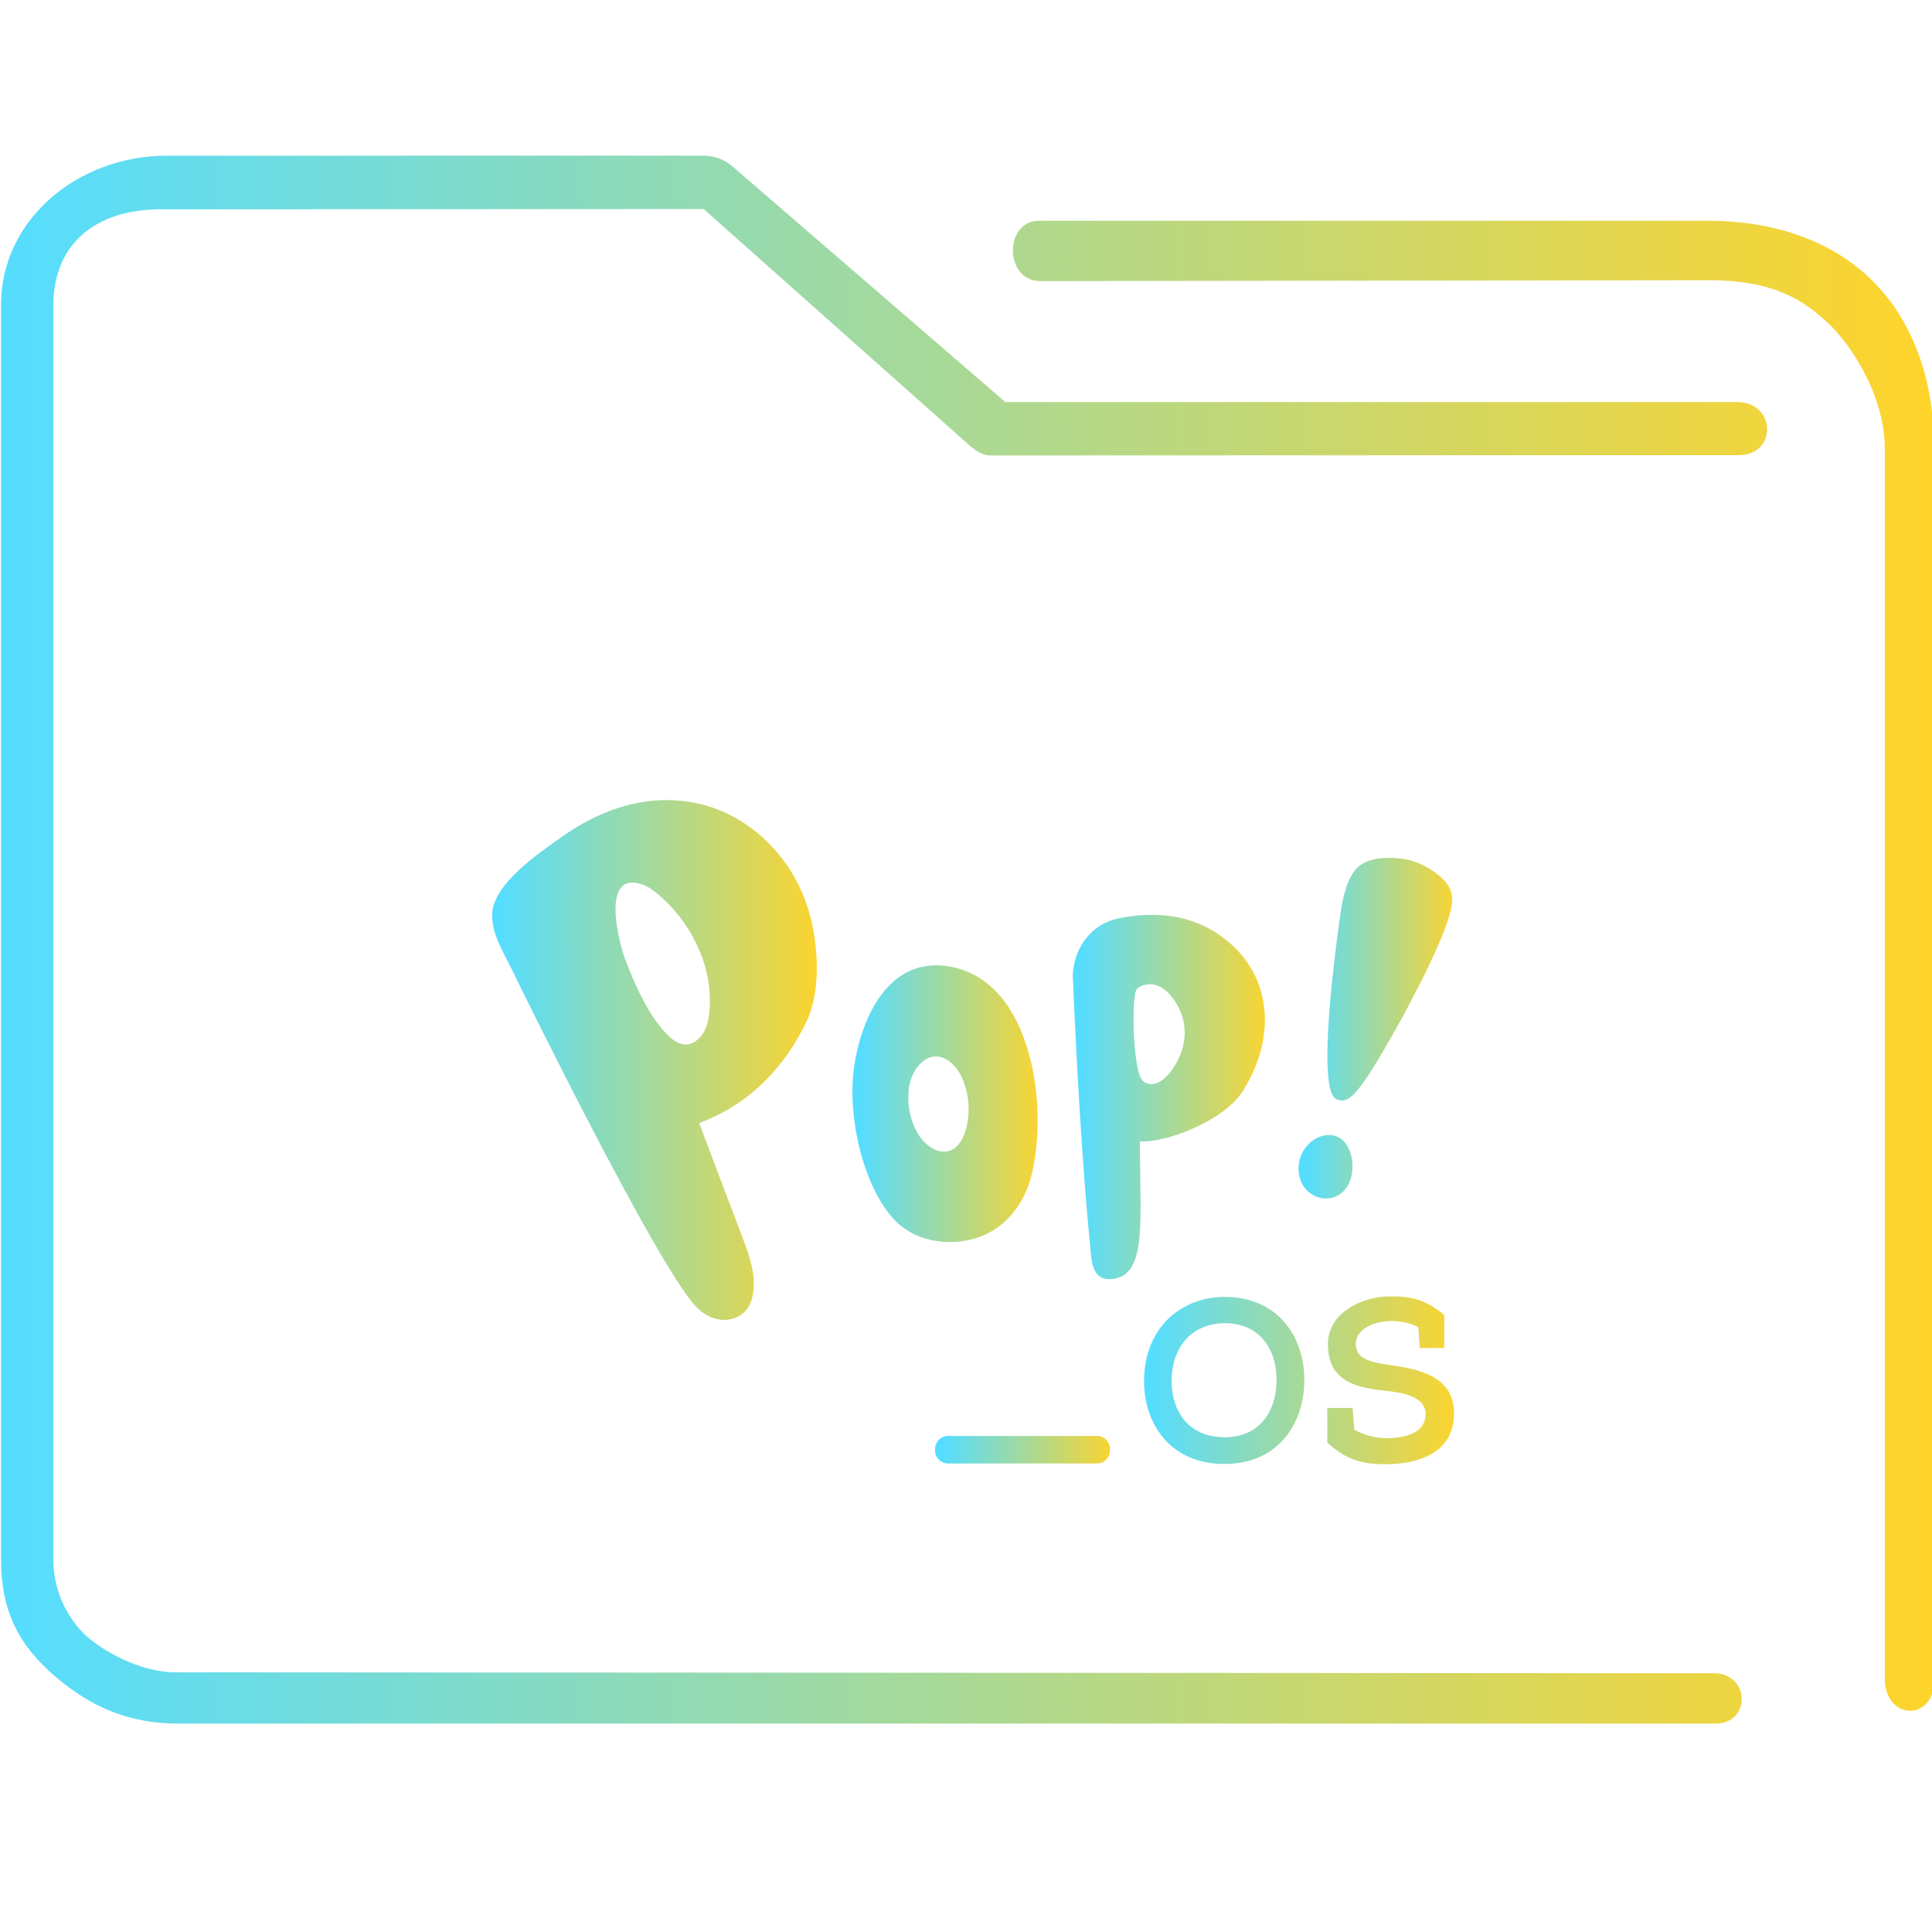 <?xml version="1.0" encoding="UTF-8" standalone="no"?>
<svg
   width="32"
   version="1.1"
   height="32"
   viewBox="0 0 32 32"
   id="svg15"
   sodipodi:docname="folder-Pop_OS.svg"
   inkscape:version="1.1 (c68e22c387, 2021-05-23)"
   xmlns:inkscape="http://www.inkscape.org/namespaces/inkscape"
   xmlns:sodipodi="http://sodipodi.sourceforge.net/DTD/sodipodi-0.dtd"
   xmlns:xlink="http://www.w3.org/1999/xlink"
   xmlns="http://www.w3.org/2000/svg"
   xmlns:svg="http://www.w3.org/2000/svg"
   xmlns:rdf="http://www.w3.org/1999/02/22-rdf-syntax-ns#"
   xmlns:cc="http://creativecommons.org/ns#"
   xmlns:dc="http://purl.org/dc/elements/1.1/">
  <sodipodi:namedview
     pagecolor="#ffffff"
     bordercolor="#666666"
     borderopacity="1"
     objecttolerance="10"
     gridtolerance="10"
     guidetolerance="10"
     inkscape:pageopacity="0"
     inkscape:pageshadow="2"
     inkscape:window-width="1920"
     inkscape:window-height="1007"
     id="namedview17"
     showgrid="false"
     inkscape:zoom="9.8125"
     inkscape:cx="-16.050955"
     inkscape:cy="8.6624204"
     inkscape:window-x="0"
     inkscape:window-y="0"
     inkscape:window-maximized="1"
     inkscape:current-layer="layer1"
     inkscape:document-rotation="0"
     inkscape:pagecheckerboard="0" />
  <defs
     id="defs5455">
    <linearGradient
       inkscape:collect="always"
       xlink:href="#linearGradient1022"
       id="linearGradient838-3"
       x1="6"
       y1="50"
       x2="94.006"
       y2="50"
       gradientUnits="userSpaceOnUse"
       gradientTransform="matrix(0.978,0,0,1,64.251,974.473)" />
    <linearGradient
       inkscape:collect="always"
       id="linearGradient1022">
      <stop
         style="stop-color:#55ddff;stop-opacity:1"
         offset="0"
         id="stop1018" />
      <stop
         style="stop-color:#ffd42a;stop-opacity:1"
         offset="1"
         id="stop1020" />
    </linearGradient>
    <linearGradient
       inkscape:collect="always"
       xlink:href="#linearGradient1022"
       id="linearGradient926-6"
       x1="423.318"
       y1="517.204"
       x2="426.556"
       y2="517.204"
       gradientUnits="userSpaceOnUse"
       gradientTransform="matrix(0.786,0,0,0.786,73.472,126.448)" />
    <linearGradient
       inkscape:collect="always"
       xlink:href="#linearGradient1022"
       id="linearGradient928-7"
       x1="413.917"
       y1="518.795"
       x2="417.819"
       y2="518.795"
       gradientUnits="userSpaceOnUse"
       gradientTransform="matrix(0.786,0,0,0.786,73.472,126.448)" />
    <linearGradient
       inkscape:collect="always"
       xlink:href="#linearGradient1022"
       id="linearGradient930-5"
       x1="418.558"
       y1="518.653"
       x2="422.609"
       y2="518.653"
       gradientUnits="userSpaceOnUse"
       gradientTransform="matrix(0.786,0,0,0.786,73.472,126.448)" />
    <linearGradient
       inkscape:collect="always"
       xlink:href="#linearGradient1022"
       id="linearGradient932-3"
       x1="406.317"
       y1="517.873"
       x2="413.163"
       y2="517.873"
       gradientUnits="userSpaceOnUse"
       gradientTransform="matrix(0.786,0,0,0.786,73.472,126.448)" />
    <linearGradient
       inkscape:collect="always"
       xlink:href="#linearGradient1022"
       id="linearGradient934-5"
       x1="420.061"
       y1="524.624"
       x2="426.591"
       y2="524.624"
       gradientUnits="userSpaceOnUse"
       gradientTransform="matrix(0.786,0,0,0.786,73.472,126.448)" />
    <linearGradient
       inkscape:collect="always"
       xlink:href="#linearGradient1022"
       id="linearGradient936-6"
       x1="415.657"
       y1="526.091"
       x2="419.343"
       y2="526.091"
       gradientUnits="userSpaceOnUse"
       gradientTransform="matrix(0.786,0,0,0.786,73.472,126.448)" />
  </defs>
  <g
     inkscape:label="Capa 1"
     inkscape:groupmode="layer"
     id="layer1"
     transform="translate(-384.571,-515.798)">
    <g
       transform="matrix(0.372,0,0,0.371,358.504,151.282)"
       id="g4-2">
      <path
         style="color:#000000;font-style:normal;font-variant:normal;font-weight:normal;font-stretch:normal;font-size:medium;line-height:normal;font-family:Sans;-inkscape-font-specification:Sans;text-indent:0;text-align:start;text-decoration:none;text-decoration-line:none;letter-spacing:normal;word-spacing:normal;text-transform:none;writing-mode:lr-tb;direction:ltr;baseline-shift:baseline;text-anchor:start;display:inline;overflow:visible;visibility:visible;opacity:1;fill:url(#linearGradient838-3);fill-opacity:1;fill-rule:nonzero;stroke:none;stroke-width:3.956;marker:none;enable-background:accumulate"
         d="m 77.516,989.473 c -3.989,0 -7.397,2.86 -7.397,6.656 v 56.017 c 0,2.365 0.836,3.884 2.46,5.263 1.624,1.379 3.309,2.064 5.46,2.064 h 68.371 c 1.641,0.029 1.595,-2.225 3.9e-4,-2.249 l -68.466,-0.04 c -2.116,0 -3.874,-1.493 -3.874,-1.493 0,0 -1.62,-1.216 -1.62,-3.546 v -56.017 c 0,-2.616 1.779,-4.295 4.887,-4.26 l 24.067,-0.012 11.476,10.231 c 0.347,0.313 0.791,0.759 1.253,0.769 l 33.37,-0.012 c 1.702,-0.01 1.648,-2.344 -0.054,-2.372 h -32.613 l -12.165,-10.531 c -0.351,-0.302 -0.795,-0.467 -1.253,-0.469 z m 38.818,2.906 c -1.553,-0.004 -1.556,2.671 0.039,2.694 l 29.763,-0.041 c 3.016,-0.004 4.322,0.973 5.326,1.91 1.004,0.937 2.53,3.23 2.53,5.593 v 54.938 c 0.009,1.859 2.198,1.92 2.205,0.064 l -0.006,-55.002 c -3.1e-4,-3.21 -1.05,-5.898 -2.934,-7.656 -1.884,-1.758 -4.45,-2.5 -7.122,-2.5 h -29.618 c -0.061,-0.003 -0.122,-0.003 -0.183,0 z"
         id="path2-3-9"
         sodipodi:nodetypes="sssssccscsssccccccccsccsssccssscc" />
    </g>
    <path
       style="fill:url(#linearGradient926-6);fill-opacity:1;stroke-width:0.016"
       id="path2-3-3-1"
       d="m 406.955,535.281 c -0.03,0.124 -0.092,0.234 -0.2,0.303 -0.169,0.108 -0.375,0.077 -0.521,-0.055 -0.137,-0.122 -0.183,-0.33 -0.14,-0.509 0.044,-0.187 0.186,-0.352 0.367,-0.404 0.404,-0.115 0.572,0.334 0.493,0.664 z m -0.247,-1.275 c -0.25,-0.102 -0.164,-1.444 0.065,-3.074 0.065,-0.455 0.175,-0.671 0.3,-0.781 0.178,-0.155 0.502,-0.162 0.722,-0.129 0.252,0.036 0.493,0.157 0.676,0.338 0.161,0.16 0.18,0.323 0.124,0.535 -0.091,0.338 -0.246,0.661 -0.395,0.976 -0.035,0.077 -0.344,0.675 -0.386,0.749 -0.745,1.341 -0.894,1.471 -1.106,1.385 z" />
    <path
       style="fill:url(#linearGradient928-7);fill-opacity:1;stroke-width:0.016"
       id="path4-2"
       d="m 401.652,533.401 c 0.147,0.644 0.132,1.35 0.004,1.859 -0.118,0.48 -0.439,0.911 -0.95,1.055 -0.447,0.127 -0.968,0.034 -1.288,-0.279 -0.525,-0.515 -0.833,-1.724 -0.696,-2.601 0.111,-0.705 0.483,-1.608 1.299,-1.647 0.053,-0.002 0.104,-10e-4 0.157,0.002 0.831,0.077 1.285,0.793 1.472,1.611 z m -1.503,1.465 c 0.045,0.009 0.092,0.009 0.138,-0.004 0.155,-0.045 0.244,-0.21 0.286,-0.37 0.064,-0.243 0.054,-0.506 -0.029,-0.744 -0.042,-0.121 -0.103,-0.239 -0.197,-0.327 -0.33,-0.309 -0.661,0.012 -0.718,0.378 -0.044,0.286 0.021,0.617 0.195,0.848 0.082,0.107 0.198,0.199 0.323,0.221 z" />
    <path
       style="fill:url(#linearGradient930-5);fill-opacity:1;stroke-width:0.016"
       id="path6-7"
       d="m 403.452,534.766 c -10e-4,1.188 0.115,2.097 -0.397,2.206 -0.415,0.086 -0.401,-0.286 -0.433,-0.598 -0.123,-1.21 -0.235,-3.221 -0.283,-4.438 0.034,-0.523 0.377,-0.843 0.733,-0.921 0.55,-0.121 1.137,-0.086 1.624,0.221 0.963,0.609 1.04,1.727 0.456,2.639 -0.32,0.498 -1.286,0.859 -1.701,0.827 z m 0.123,-2.664 c -0.06,0.01 -0.158,0.036 -0.186,0.097 -0.066,0.14 -0.062,1.027 0.054,1.399 0.02,0.062 0.059,0.119 0.12,0.141 0.218,0.082 0.415,-0.192 0.504,-0.356 0.124,-0.229 0.164,-0.499 0.086,-0.75 -0.074,-0.234 -0.303,-0.573 -0.578,-0.53 z" />
    <path
       style="fill:url(#linearGradient932-3);fill-opacity:1;stroke-width:0.016"
       id="path8-0"
       d="m 397.941,532.692 c -0.361,0.78 -0.96,1.4 -1.79,1.707 0.238,0.636 0.481,1.264 0.718,1.898 0.132,0.342 0.258,0.717 0.143,1.055 -0.12,0.345 -0.587,0.441 -0.926,0.074 -0.653,-0.71 -2.861,-5.206 -3.024,-5.543 -0.138,-0.29 -0.346,-0.601 -0.34,-0.937 0.011,-0.506 0.776,-1.017 1.143,-1.279 0.513,-0.366 1.106,-0.616 1.741,-0.617 0.495,0 0.917,0.138 1.292,0.383 0.575,0.377 0.974,0.978 1.122,1.658 0.129,0.598 0.101,1.211 -0.079,1.603 m -1.682,-0.854 c -0.129,-0.479 -0.421,-0.92 -0.788,-1.229 -0.08,-0.068 -0.166,-0.131 -0.266,-0.165 -0.688,-0.231 -0.39,0.945 -0.278,1.242 0.155,0.416 0.39,0.942 0.705,1.256 0.069,0.069 0.151,0.13 0.244,0.149 0.143,0.031 0.275,-0.072 0.347,-0.191 0.059,-0.099 0.083,-0.217 0.097,-0.331 0.025,-0.243 0.002,-0.491 -0.062,-0.73 z" />
    <path
       style="fill:url(#linearGradient934-5);fill-opacity:1;stroke-width:0.016"
       id="path10-9"
       d="m 406.174,538.668 c -0.002,0.689 -0.415,1.378 -1.323,1.378 -0.908,0 -1.331,-0.678 -1.331,-1.371 0,-0.863 0.589,-1.397 1.349,-1.397 0.882,0.009 1.312,0.677 1.305,1.389 z m -1.305,-0.954 c -0.57,0 -0.89,0.405 -0.893,0.958 0,0.48 0.263,0.931 0.882,0.931 0.619,0 0.856,-0.488 0.856,-0.936 0.009,-0.465 -0.234,-0.942 -0.845,-0.953 z m 1.686,1.98 c 0,0.102 0.002,-0.485 0,-0.575 h 0.418 l 0.03,0.36 c 0.137,0.08 0.349,0.14 0.522,0.14 0.323,0 0.659,-0.083 0.659,-0.405 -0.011,-0.292 -0.386,-0.352 -0.688,-0.383 -0.515,-0.054 -0.93,-0.182 -0.93,-0.772 0,-0.526 0.582,-0.788 1.016,-0.788 0.349,-0.009 0.596,0.047 0.911,0.306 0,0.212 -0.002,0.338 -0.002,0.549 h -0.404 l -0.025,-0.348 c -0.163,-0.08 -0.33,-0.102 -0.459,-0.099 -0.278,0.002 -0.575,0.137 -0.575,0.375 0,0.234 0.192,0.298 0.533,0.349 0.556,0.075 1.093,0.204 1.093,0.81 -0.002,0.662 -0.612,0.837 -1.134,0.837 -0.398,10e-4 -0.647,-0.074 -0.962,-0.355 z"
       inkscape:connector-curvature="0" />
    <path
       style="fill:url(#linearGradient936-6);fill-opacity:1;stroke-width:0.016"
       id="path12-3"
       d="m 402.956,539.82 c 0,0.121 -0.095,0.218 -0.214,0.218 h -2.469 c -0.118,0 -0.214,-0.097 -0.214,-0.218 v -0.02 c 0,-0.121 0.095,-0.218 0.214,-0.218 h 2.469 c 0.118,0 0.214,0.097 0.214,0.218 z"
       inkscape:connector-curvature="0" />
  </g>
</svg>
